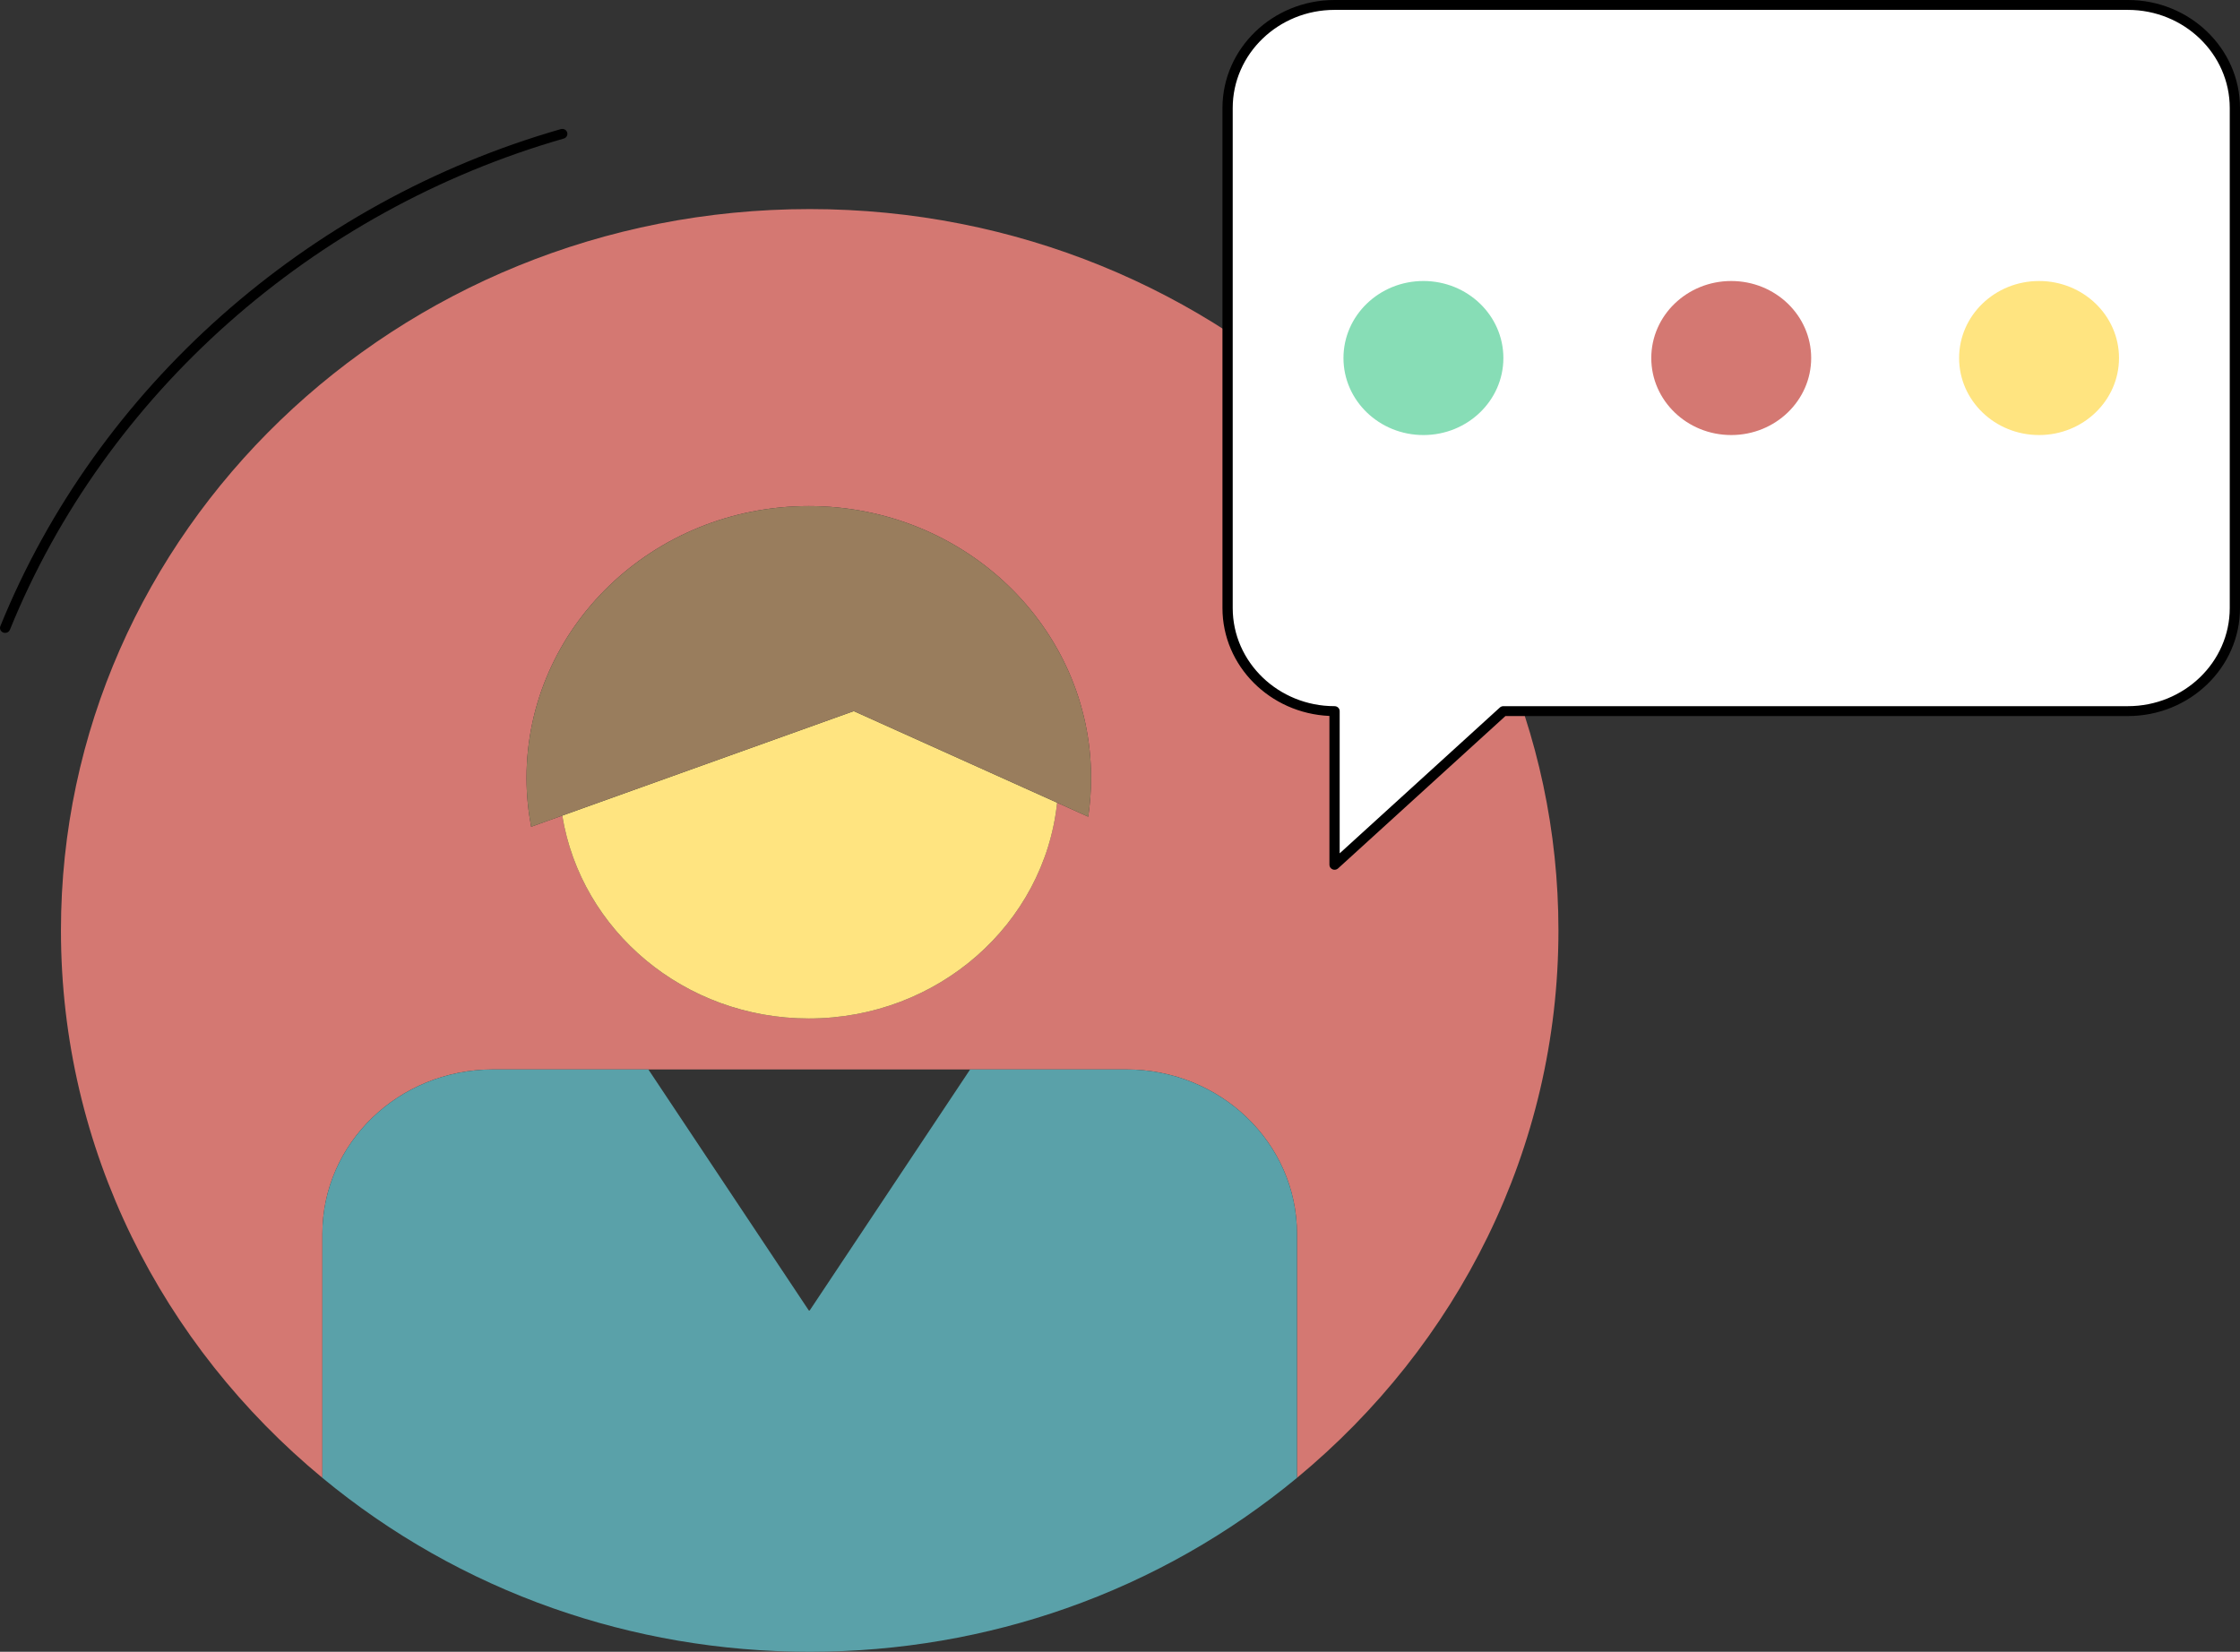 <svg width="240" height="177" viewBox="0 0 240 177" fill="none" xmlns="http://www.w3.org/2000/svg">
<rect x="0" y="0" width="240" height="177" fill="#333333" stroke="none"/>
<path d="M166.976 99.702C166.976 57.011 131.059 22.405 86.753 22.405C42.446 22.405 6.53 57.011 6.53 99.702C6.53 123.174 17.402 144.186 34.541 158.362V132.218C34.541 122.487 42.73 114.598 52.829 114.598H69.468H103.943H120.677C130.777 114.598 138.964 122.487 138.964 132.218V158.362C156.103 144.186 166.976 123.174 166.976 99.702ZM116.594 87.516L113.262 86.015C111.887 99.003 100.501 109.137 86.658 109.137C73.313 109.137 62.251 99.715 60.243 87.398L56.908 88.594C56.59 86.897 56.413 85.155 56.413 83.371C56.413 67.278 69.954 54.23 86.658 54.23C103.362 54.23 116.902 67.278 116.902 83.371C116.903 84.779 116.794 86.161 116.594 87.516Z" fill="#D47872"/>
<path d="M227.991 0.53H142.988C136.658 0.53 131.528 5.474 131.528 11.573V65.159C131.528 71.258 136.658 76.201 142.988 76.201V92.67L161.075 76.201H227.991C234.32 76.201 239.451 71.258 239.451 65.159V11.573C239.451 5.474 234.32 0.53 227.991 0.53Z" fill="white"/>
<path d="M142.988 93.199C142.915 93.199 142.841 93.185 142.77 93.156C142.569 93.072 142.438 92.881 142.438 92.67V76.718C136.071 76.441 130.978 71.361 130.978 65.158V11.573C130.978 5.191 136.366 0 142.988 0H227.991C234.612 0 240 5.191 240 11.573V65.158C240 71.539 234.612 76.73 227.991 76.73H161.295L143.366 93.055C143.262 93.15 143.125 93.199 142.988 93.199ZM142.988 1.059C136.971 1.059 132.077 5.776 132.077 11.573V65.158C132.077 70.956 136.971 75.671 142.988 75.671C143.291 75.671 143.537 75.908 143.537 76.2V91.441L160.698 75.816C160.8 75.723 160.935 75.671 161.076 75.671H227.991C234.008 75.671 238.902 70.956 238.902 65.158V11.573C238.902 5.776 234.008 1.059 227.991 1.059H142.988Z" fill="black"/>
<path d="M60.243 87.398C62.251 99.716 73.312 109.137 86.659 109.137C100.502 109.137 111.887 99.003 113.263 86.015L91.475 76.201L60.243 87.398Z" fill="#FFE480"/>
<path d="M86.659 54.23C69.955 54.23 56.414 67.278 56.414 83.371C56.414 85.155 56.59 86.897 56.909 88.594L60.243 87.398L91.476 76.201L113.263 86.015L116.595 87.516C116.794 86.162 116.904 84.779 116.904 83.371C116.903 67.278 103.363 54.23 86.659 54.23Z" fill="#997D5D"/>
<path d="M120.677 114.599H103.942L86.753 140.427H86.659L69.468 114.599H52.828C42.73 114.599 34.541 122.487 34.541 132.218V158.363C41.787 164.356 50.143 169.138 59.288 172.348V143.188V172.348C67.856 175.357 77.105 177 86.753 177C96.401 177 105.649 175.357 114.218 172.348V143.188V172.348C123.362 169.138 131.718 164.356 138.963 158.363V132.218C138.964 122.487 130.776 114.599 120.677 114.599Z" fill="#5AA1A9"/>
<path d="M152.509 46.619C157.24 46.619 161.076 42.924 161.076 38.365C161.076 33.807 157.24 30.111 152.509 30.111C147.778 30.111 143.943 33.807 143.943 38.365C143.943 42.924 147.778 46.619 152.509 46.619Z" fill="#87DDB6"/>
<path d="M185.489 46.618C190.22 46.618 194.055 42.923 194.055 38.365C194.055 33.807 190.22 30.112 185.489 30.112C180.759 30.112 176.923 33.807 176.923 38.365C176.923 42.923 180.759 46.618 185.489 46.618Z" fill="#D47872"/>
<path d="M218.47 46.618C223.201 46.618 227.036 42.923 227.036 38.365C227.036 33.807 223.201 30.112 218.47 30.112C213.739 30.112 209.904 33.807 209.904 38.365C209.904 42.923 213.739 46.618 218.47 46.618Z" fill="#FFE480"/>
<path d="M0.55 67.819C0.483 67.819 0.416 67.807 0.35 67.782C0.067 67.676 -0.073 67.368 0.038 67.096C10.4 41.56 32.848 21.649 60.086 13.836C60.379 13.751 60.684 13.911 60.77 14.192C60.856 14.472 60.691 14.767 60.4 14.849C33.484 22.572 11.301 42.248 1.062 67.483C0.977 67.692 0.771 67.819 0.55 67.819Z" fill="black"/>
</svg>
